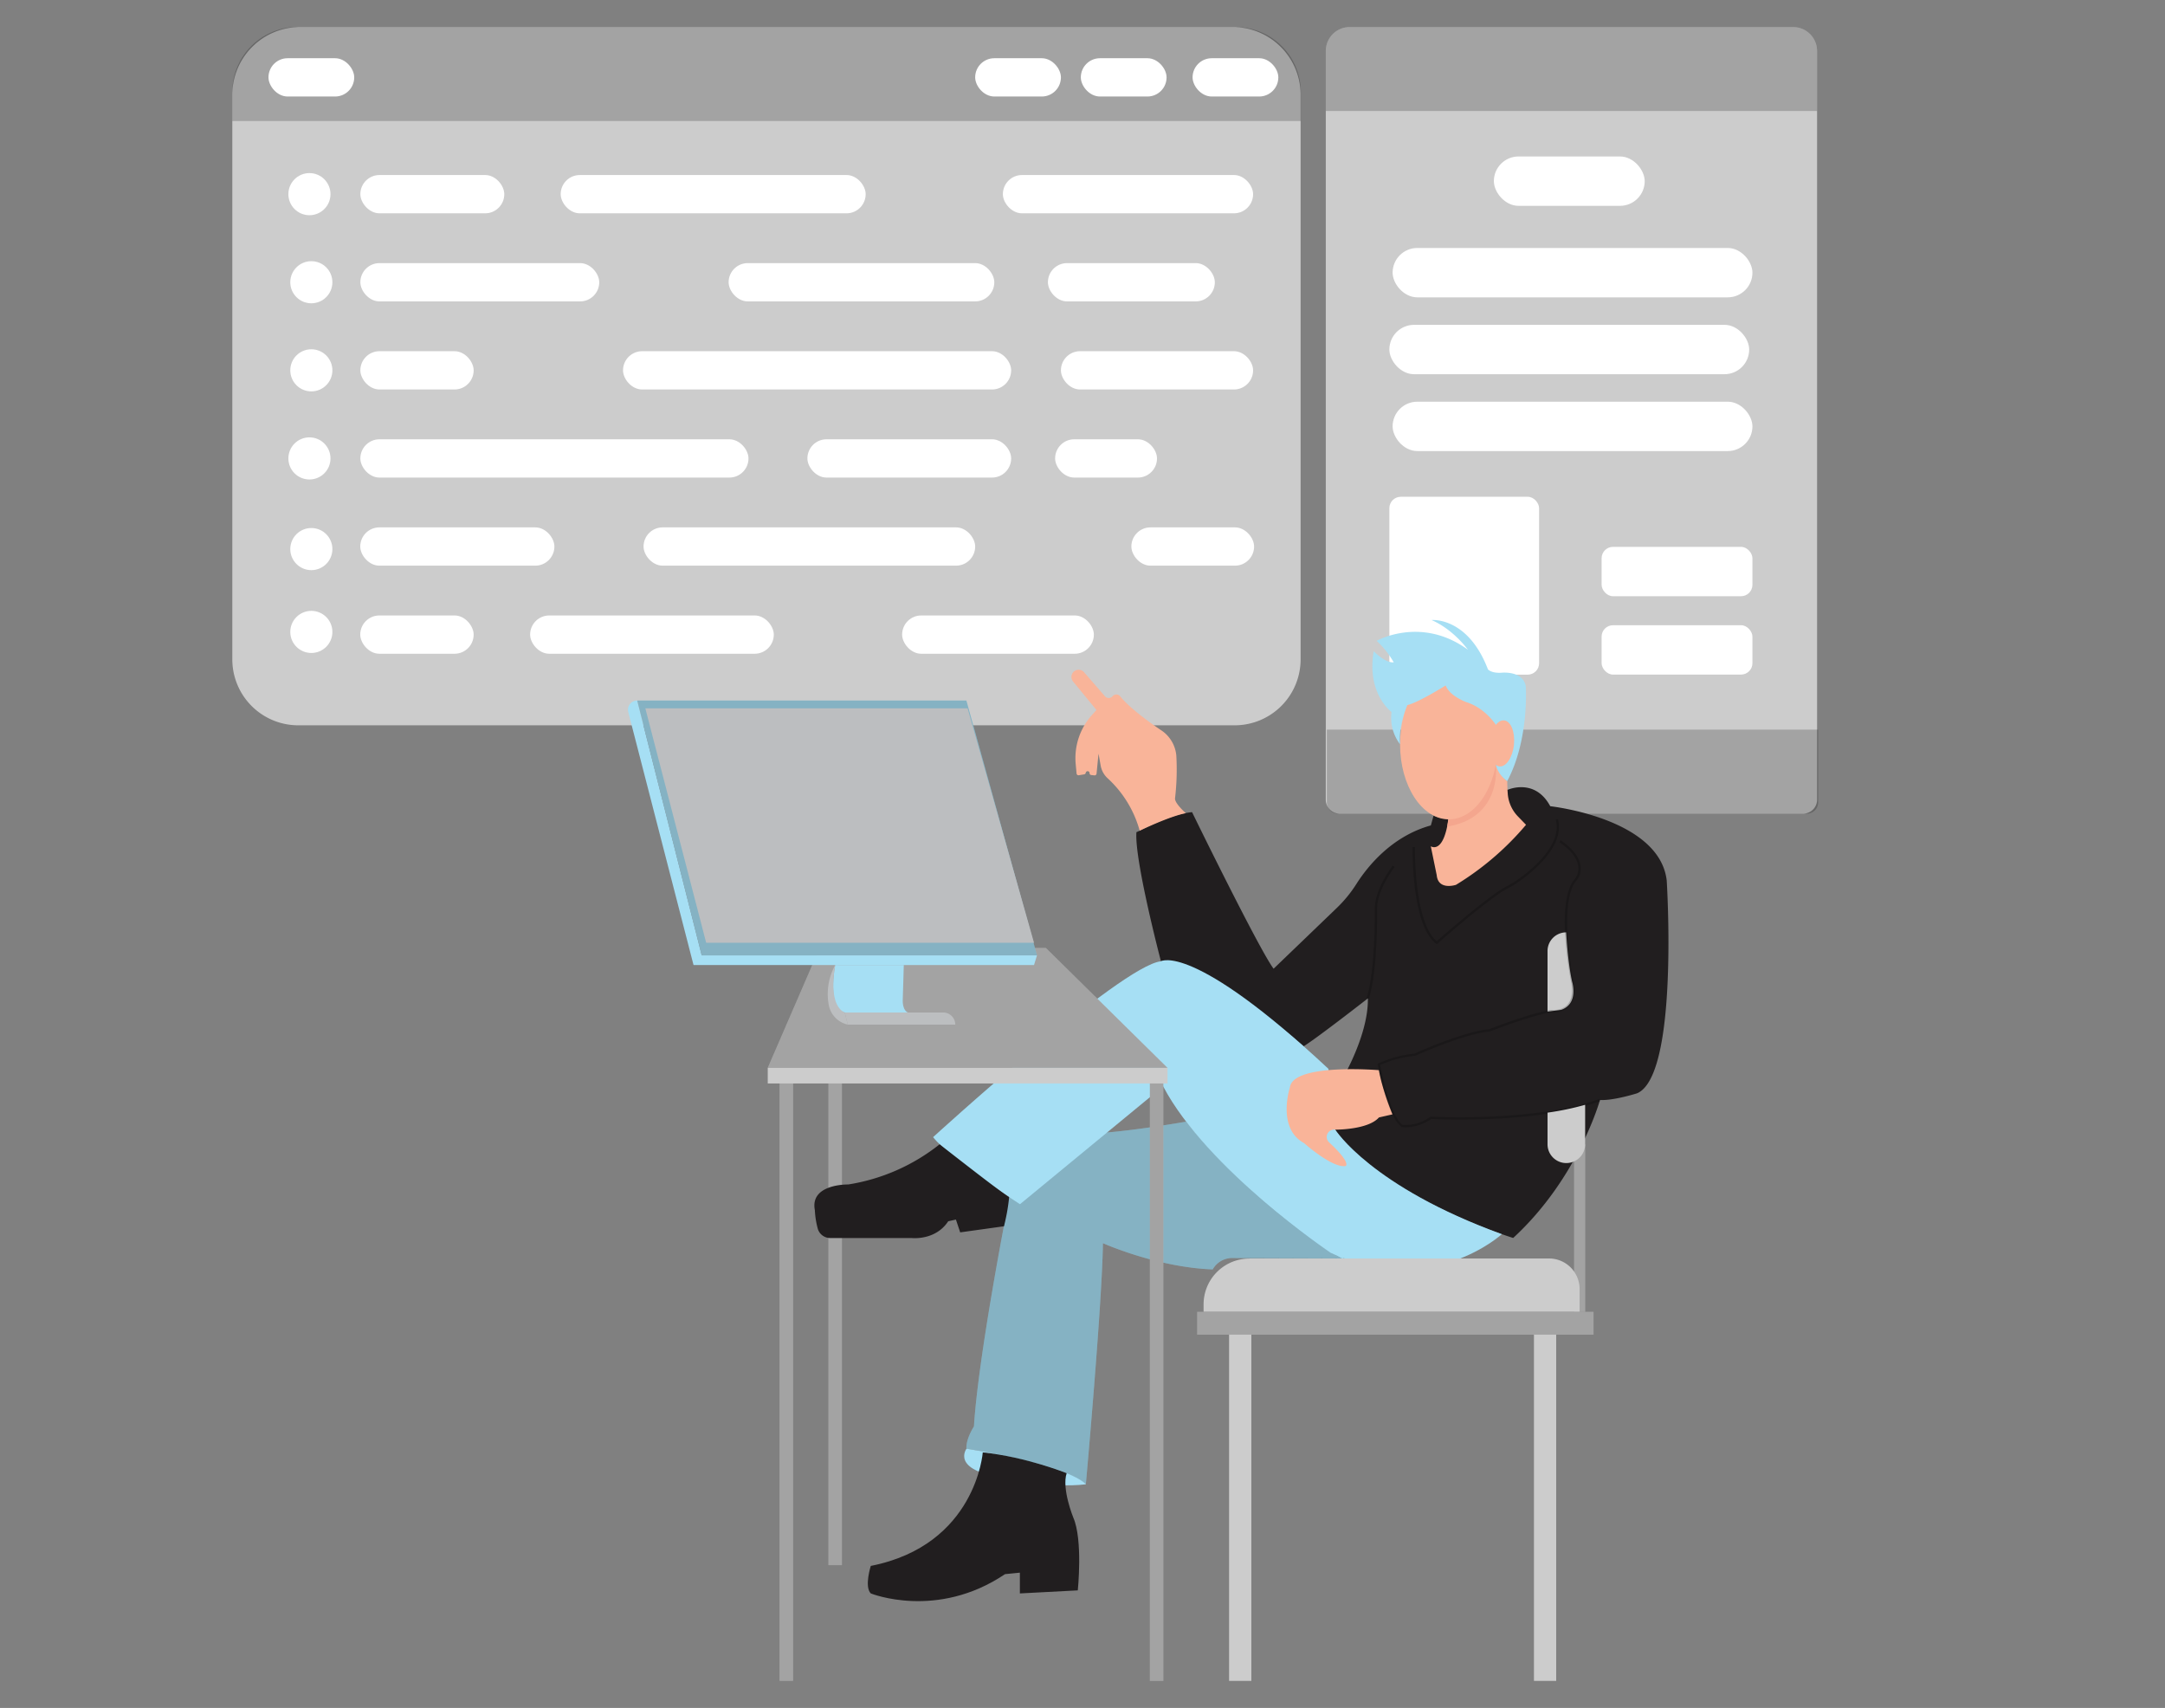  <!DOCTYPE svg PUBLIC "-//W3C//DTD SVG 1.1//EN" "http://www.w3.org/Graphics/SVG/1.1/DTD/svg11.dtd">
<svg id="e638b395-bcfd-4e22-b237-2722a8291db4" data-name="Layer 1" xmlns="http://www.w3.org/2000/svg" width="865.76" height="682.89" viewBox="0 0 865.76 682.89">
<rect x="0" y="0" width="865.76" height="682.89" fill="#808080" stroke="none"/>
<defs>
<style xmlns="http://www.w3.org/1999/xhtml">*, ::after, ::before { box-sizing: border-box; }
img, svg { vertical-align: middle; }
</style>
<style xmlns="http://www.w3.org/1999/xhtml">*, body, html { -webkit-font-smoothing: antialiased; }
img, svg { max-width: 100%; }
</style>
</defs>
<path d="M539.74,10.82H717.07a9.56,9.56,0,0,1,9.56,9.56V319.74a5.58,5.58,0,0,1-5.58,5.58H535.75a5.58,5.58,0,0,1-5.58-5.58V20.39A9.56,9.56,0,0,1,539.74,10.82Z" fill="#ccc"/>
<path d="M539.74,10.82H717.07a9.56,9.56,0,0,1,9.56,9.56v24a0,0,0,0,1,0,0H530.17a0,0,0,0,1,0,0v-24A9.56,9.56,0,0,1,539.74,10.82Z" opacity="0.2"/>
<path d="M535.07,291.72H722.6a4.46,4.46,0,0,1,4.46,4.46v29.14a0,0,0,0,1,0,0H530.61a0,0,0,0,1,0,0V296.18A4.46,4.46,0,0,1,535.07,291.72Z" transform="translate(1257.66 617.04) rotate(180)" opacity="0.2"/>
<rect x="556.89" y="99.15" width="143.89" height="19.74" rx="9.87" fill="#fff"/>
<rect x="555.59" y="129.88" width="143.89" height="19.74" rx="9.87" fill="#fff"/>
<rect x="556.89" y="160.61" width="143.89" height="19.74" rx="9.87" fill="#fff"/>
<rect x="555.59" y="198.62" width="59.88" height="71.13" rx="4.57" fill="#fff"/>
<rect x="597.38" y="62.56" width="60.32" height="19.74" rx="9.87" fill="#fff"/>
<rect x="640.46" y="218.65" width="60.32" height="19.74" rx="4.57" fill="#fff"/>
<rect x="640.46" y="249.98" width="60.32" height="19.74" rx="4.57" fill="#fff"/>
<path d="M120,10.82H493a27.1,27.1,0,0,1,27.1,27.1V263.61A26.37,26.37,0,0,1,493.77,290H119.27a26.37,26.37,0,0,1-26.37-26.37V37.93A27.1,27.1,0,0,1,120,10.82Z" fill="#ccc"/>
<path d="M118.85,10.82H494.19a26,26,0,0,1,26,26V48.39a0,0,0,0,1,0,0H92.89a0,0,0,0,1,0,0V36.78a26,26,0,0,1,26-26Z" opacity="0.2"/>
<path d="M474.32,448.47s-30,5.29-41.85,4.7c0,0-27.88,5-30,31.74,0,0-11.28,57.54-13,85.42,0,0-3.27,5-3,8.9,0,0,38.26,5.93,47.75,14.24,0,0,6.53-72.38,6.83-96.4,0,0,21.65,9.69,43.9,10.48a8.94,8.94,0,0,1,7.41-4.55l45.21.18S501.93,482.63,474.32,448.47Z" fill="#a6dff4" data-secondary="true"/>
<path d="M474.32,448.47s-30,5.29-41.85,4.7c0,0-27.88,5-30,31.74,0,0-11.28,57.54-13,85.42,0,0-3.27,5-3,8.9,0,0,38.26,5.93,47.75,14.24,0,0,6.53-72.38,6.83-96.4,0,0,21.65,9.69,43.9,10.48a8.94,8.94,0,0,1,7.41-4.55l44.34.18S501.93,482.63,474.32,448.47Z" opacity="0.2"/>
<path d="M509.3,387.32l25.36-24.38a51.63,51.63,0,0,0,7.77-9.54c4.28-6.72,13.94-19,29.75-23.37l1.1-3.94s18.5,9.16,24.87-20.27c0,0,.93,6.45,4.69,10,0,0,10.87-5,17.09,6.53,0,0,43.61,4.75,46.57,29.66,0,0,5,78-11.86,85.13,0,0-9.49,3-14.83,2.67,0,0-8.6,31.15-34.71,55.17,0,0-51.61-16-71.18-43.3l.59-16.32S547.26,415.5,547,399.19c0,0-20.35,15.88-25.69,19.14,0,0-41.28-36.23-57.07-34,0,0-10.68-40.63-9.79-51.61,1.78-.59,13.05-7.11,22.25-8C476.67,324.74,503.66,379.91,509.3,387.32Z" fill="#211e1f" data-primary="true"/>
<g opacity="0.2">
<path d="M547.41,399.32l-.88-.27c3.49-11.37,3.24-34.33,3.24-34.56-.6-8.36,6.86-18,7.18-18.39l.73.57c-.08.1-7.56,9.75-7,17.78C550.7,364.71,551,387.82,547.41,399.32Z"/>
</g>
<g opacity="0.2">
<path d="M574.58,377.54l-.31-.23c-9.86-7.47-9.4-37.37-9.37-38.64l.92,0c0,.3-.47,30.06,8.72,37.65,2.63-2.32,21-18.37,28-22a33.58,33.58,0,0,0,3.5-2c5.75-3.92,18.83-14.17,16.09-24.59l.89-.23c2.89,11-10.55,21.55-16.46,25.58a32.66,32.66,0,0,1-3.6,2.1c-7.37,3.78-27.92,21.93-28.13,22.12Z"/>
</g>
<path d="M443,311.24a44.45,44.45,0,0,1,12.75,20.89s11.68-5.66,18.45-7c0,0-4.6-4-4.31-6a98.64,98.64,0,0,0,.51-17,13.55,13.55,0,0,0-6-10.11c-4.85-3.26-12.78-9-16.43-13.61a2,2,0,0,0-3.1,0h0a2,2,0,0,1-3,0l-8.36-9.63a2.88,2.88,0,0,0-4.48.16h0a2.88,2.88,0,0,0,.08,3.56l9.35,11.37-1.9,2.13a25.8,25.8,0,0,0-6.4,19.51l.35,3.77a.77.77,0,0,0,.89.69l2.15-.36a.77.77,0,0,0,.63-.62h0a.77.77,0,0,1,1.52,0l0,.25a.77.77,0,0,0,.67.64l1.27.14a.78.78,0,0,0,.86-.69l.79-8,.87,4.87A9,9,0,0,0,443,311.24Z" fill="#f9b499"/>
<path d="M600.57,493.46s-28.24,25.93-68.45,7.44c0,0-49.46-33.28-67-66.56l-57.24,47.14s-27.35-17.56-34.75-26.81c0,0,75-68.53,91.1-70.32,0,0,12.44-7.89,67,43l2.72,24.34S548.37,474.47,600.57,493.46Z" fill="#a6dff4" data-secondary="true"/>
<path d="M386.5,579.23s-6.53,8.6,14.83,11.57c0,0,18.39,4.45,32.92,2.67C434.25,593.47,428.92,586.05,386.5,579.23Z" fill="#a6dff4" data-secondary="true"/>
<path d="M393,580.71s-2.66,37.08-44.78,45.39c0,0-2.67,8.3,0,11,0,0,26.39,10.68,53.68-7.71l5.94-.59v8.3L431,635.88s2.08-20.17-1.78-29.06c0,0-4.74-11.58-2.67-17.8C426.54,589,410.23,582.49,393,580.71Z" fill="#211e1f" data-primary="true"/>
<path d="M618.84,404.49V380.25a7.46,7.46,0,0,1,7.46-7.46h0s.62,12.06,2.39,19.75c0,0,2.75,8.64-4.26,11.2Z" fill="#ccc"/>
<polygon points="633.88 524.52 629.48 524.52 629.48 458.33 633.88 457.51 633.88 524.52" fill="#ccc"/>
<polygon points="633.88 524.52 629.48 524.52 629.48 458.33 633.88 457.51 633.88 524.52" opacity="0.2"/>
<path d="M499.59,503.18H619.44a12.23,12.23,0,0,1,12.23,12.23v9.11a0,0,0,0,1,0,0H481.3a0,0,0,0,1,0,0v-3a18.3,18.3,0,0,1,18.3-18.3Z" fill="#ccc"/>
<rect x="491.5" y="526.73" width="8.9" height="145.34" fill="#ccc"/>
<rect x="613.41" y="526.73" width="8.9" height="145.34" fill="#ccc"/>
<rect x="459.82" y="430.03" width="5.39" height="242.04" fill="#ccc"/>
<rect x="459.82" y="430.03" width="5.39" height="242.04" opacity="0.2"/>
<rect x="311.75" y="431.81" width="5.39" height="240.26" fill="#ccc"/>
<rect x="311.75" y="431.81" width="5.39" height="240.26" opacity="0.2"/>
<rect x="331.28" y="431.81" width="5.39" height="193.99" fill="#ccc"/>
<rect x="331.28" y="431.81" width="5.39" height="193.99" opacity="0.2"/>
<polygon points="418.24 379.02 466.88 426.97 307.01 426.97 327.77 379.02 418.24 379.02" fill="#ccc"/>
<polygon points="418.24 379.02 466.88 426.97 307.01 426.97 327.77 379.02 418.24 379.02" opacity="0.2"/>
<path d="M254.8,280.08h0L280.61,382H414.68l-1.19,3.86H277.34l-26.1-101.16A3.68,3.68,0,0,1,254.8,280.08Z" fill="#a6dff4" data-secondary="true"/>
<path d="M334,385.84s-3.53,17.5,3.88,19h25.22s-2.38-.59-2.08-5.63l.4-13.35Z" fill="#a6dff4" data-secondary="true"/>
<path d="M339,409.67l-1.19-4.85S331,403,334,385.84a24,24,0,0,0-2.62,15.81,9.91,9.91,0,0,0,7.53,8Z" fill="#bcbec0"/>
<path d="M382,409.67H339l-1.19-4.85h39.26A4.85,4.85,0,0,1,382,409.67Z" fill="#bcbec0"/>
<path d="M602.73,312.28s0,2.47.21,5.15a14.61,14.61,0,0,0,4.06,9l3.24,3.35a114.56,114.56,0,0,1-28,24s-7.11,2.38-7.71-3.85l-2.37-11.57s5.07,3.49,7.06-10.95c0,0,13.9.85,18.91-21.61C598.15,305.82,600.06,310.5,602.73,312.28Z" fill="#f9b499"/>
<path d="M578.72,330.51l.66-4.45,18.77-20.24S601,326.85,578.72,330.51Z" fill="#f4a68e"/>
<ellipse cx="579.38" cy="297.61" rx="19.51" ry="29.99" fill="#f9b499"/>
<path d="M559.88,297.61a17.59,17.59,0,0,1-3.42-12.92s-10.09-7.41-7.12-24.32c0,0,4.45,4.75,8,4.45a37,37,0,0,0-6.82-8.6s17.79-10.09,36.48,3.56c0,0-5.63-8-14.53-11.87,0,0,14.44-1.45,22.54,19.71,0,0,1.31,1.65,5.55,1.35,0,0,8.39-.89,9.58,5.34,0,0,1.48,21.36-7.42,38a11.74,11.74,0,0,1-4.58-6.46,45,45,0,0,0,.07-16s-4.24-6.73-11.8-9.1c0,0-6.68-2.37-8.31-6.68,0,0-11.07,6.93-15.32,7.84C562.79,281.85,559.17,289.61,559.88,297.61Z" fill="#a6dff4" data-secondary="true"/>
<ellipse cx="600.57" cy="297.24" rx="9.25" ry="4.89" transform="translate(244.93 865.19) rotate(-84.28)" fill="#f9b499"/>
<path d="M551.41,427.89s-34.4-2.9-35.59,6.89c0,0-5.34,16.31,5.64,22.25,0,0,11.27,10.08,16.61,9.19,0,0,2.56-1-6.58-9.48a2.93,2.93,0,0,1,2.29-5.07l.14,0s13.14.12,17.5-4.88l5.43-1.24S552.78,435.86,551.41,427.89Z" fill="#f9b499"/>
<g opacity="0.2">
<path d="M562.16,450.75a10.14,10.14,0,0,1-1.45-.09l-.09,0-.08-.05c-5.56-3.63-9.42-24-9.58-24.92l-.06-.34.31-.16a44.14,44.14,0,0,1,14.33-3.9c1.51-.68,19.83-8.89,30-9.78,1.1-.44,16.09-6.29,24.65-7.72h.14s3.87.51,6.27-1.9c1.76-1.76,2.36-4.64,1.81-8.55-.27-1.29-6.54-32.34,1.15-41.7a6.93,6.93,0,0,0,1.27-2.13c.8-2.38.92-7.21-7.27-12.8l.52-.77c8.69,5.94,8.51,11.23,7.63,13.86a7.7,7.7,0,0,1-1.44,2.43c-7.4,9-1,40.63-1,41,.6,4.25-.09,7.39-2.07,9.37-2.57,2.57-6.38,2.24-7,2.16-8.76,1.48-24.3,7.62-24.46,7.68l-.13,0c-10.18.87-29.61,9.66-29.8,9.75l-.08,0h-.08a43.24,43.24,0,0,0-13.75,3.66c.53,2.73,4.2,20.59,9,23.91a16.61,16.61,0,0,0,11-3.2l.13-.09h.16c.41,0,42,2.26,67.44-7.09l.32.87c-24.8,9.12-64.79,7.29-67.66,7.15A18,18,0,0,1,562.16,450.75Z"/>
</g>
<path d="M618.84,444.87v12.64a7.51,7.51,0,0,0,7.52,7.52h0a7.52,7.52,0,0,0,7.52-7.52V441.73A110.89,110.89,0,0,1,618.84,444.87Z" fill="#ccc"/>
<rect x="478.74" y="524.52" width="158.49" height="9.11" fill="#ccc"/>
<rect x="478.74" y="524.52" width="158.49" height="9.11" opacity="0.2"/>
<path d="M375.74,457.53a78.29,78.29,0,0,1-36.55,16.06s-15.39-.34-13.34,10.25a34.12,34.12,0,0,0,1.21,7.58A5.18,5.18,0,0,0,332,495h32.48s9.57,1.16,14.7-6.7l3.08-.68,1.71,5.12,17.51-2.44q.61-2.4,1.13-5.12c.43-2.31.73-4.49.93-6.52C400.31,476.45,397,474.13,375.74,457.53Z" fill="#211e1f" data-primary="true"/>
<rect x="307.01" y="426.97" width="159.88" height="6.23" fill="#ccc"/>
<polygon points="280.61 381.98 254.8 280.08 386.45 280.08 414.68 381.98 280.61 381.98" fill="#a6dff4" data-secondary="true"/>
<polygon points="280.61 381.98 254.8 280.08 386.45 280.08 414.68 381.98 280.61 381.98" opacity="0.2"/>
<polygon points="258.06 283.21 282.39 376.94 413.49 376.94 386.94 283.21 258.06 283.21" fill="#bcbec0"/>
<rect x="107.36" y="23.28" width="34.29" height="15.31" rx="7.65" fill="#fff"/>
<rect x="144.1" y="69.98" width="57.56" height="15.31" rx="7.65" fill="#fff"/>
<rect x="144.1" y="105.2" width="95.53" height="15.31" rx="7.65" fill="#fff"/>
<rect x="144.1" y="140.42" width="45.31" height="15.31" rx="7.65" fill="#fff"/>
<rect x="424.25" y="140.42" width="76.85" height="15.31" rx="7.65" fill="#fff"/>
<rect x="249.14" y="140.42" width="155.21" height="15.31" rx="7.65" fill="#fff"/>
<rect x="144.1" y="175.64" width="155.21" height="15.31" rx="7.65" fill="#fff"/>
<rect x="322.87" y="175.64" width="81.48" height="15.31" rx="7.65" fill="#fff"/>
<rect x="144.06" y="210.86" width="77.64" height="15.31" rx="7.65" fill="#fff"/>
<rect x="144.06" y="246.08" width="45.35" height="15.31" rx="7.65" fill="#fff"/>
<rect x="211.99" y="246.08" width="97.44" height="15.31" rx="7.65" fill="#fff"/>
<rect x="360.75" y="246.08" width="76.67" height="15.31" rx="7.65" fill="#fff"/>
<rect x="452.42" y="210.86" width="49.08" height="15.31" rx="7.65" fill="#fff"/>
<rect x="257.35" y="210.86" width="132.61" height="15.31" rx="7.65" fill="#fff"/>
<rect x="421.93" y="175.64" width="40.74" height="15.31" rx="7.65" fill="#fff"/>
<rect x="291.37" y="105.2" width="106.24" height="15.31" rx="7.65" fill="#fff"/>
<rect x="419.05" y="105.2" width="66.75" height="15.31" rx="7.65" fill="#fff"/>
<rect x="224.21" y="69.98" width="121.96" height="15.31" rx="7.65" fill="#fff"/>
<rect x="401.04" y="69.98" width="100.06" height="15.31" rx="7.65" fill="#fff"/>
<rect x="389.96" y="23.28" width="34.29" height="15.31" rx="7.65" fill="#fff"/>
<rect x="432.21" y="23.28" width="34.29" height="15.31" rx="7.65" fill="#fff"/>
<rect x="476.9" y="23.28" width="34.29" height="15.31" rx="7.65" fill="#fff"/>
<circle cx="123.74" cy="77.63" r="8.42" fill="#fff"/>
<circle cx="124.5" cy="148.07" r="8.42" fill="#fff"/>
<circle cx="124.5" cy="112.85" r="8.42" fill="#fff"/>
<circle cx="123.74" cy="183.29" r="8.42" fill="#fff"/>
<circle cx="124.5" cy="219.54" r="8.42" fill="#fff"/>
<circle cx="124.5" cy="252.66" r="8.42" fill="#fff"/>
</svg>
